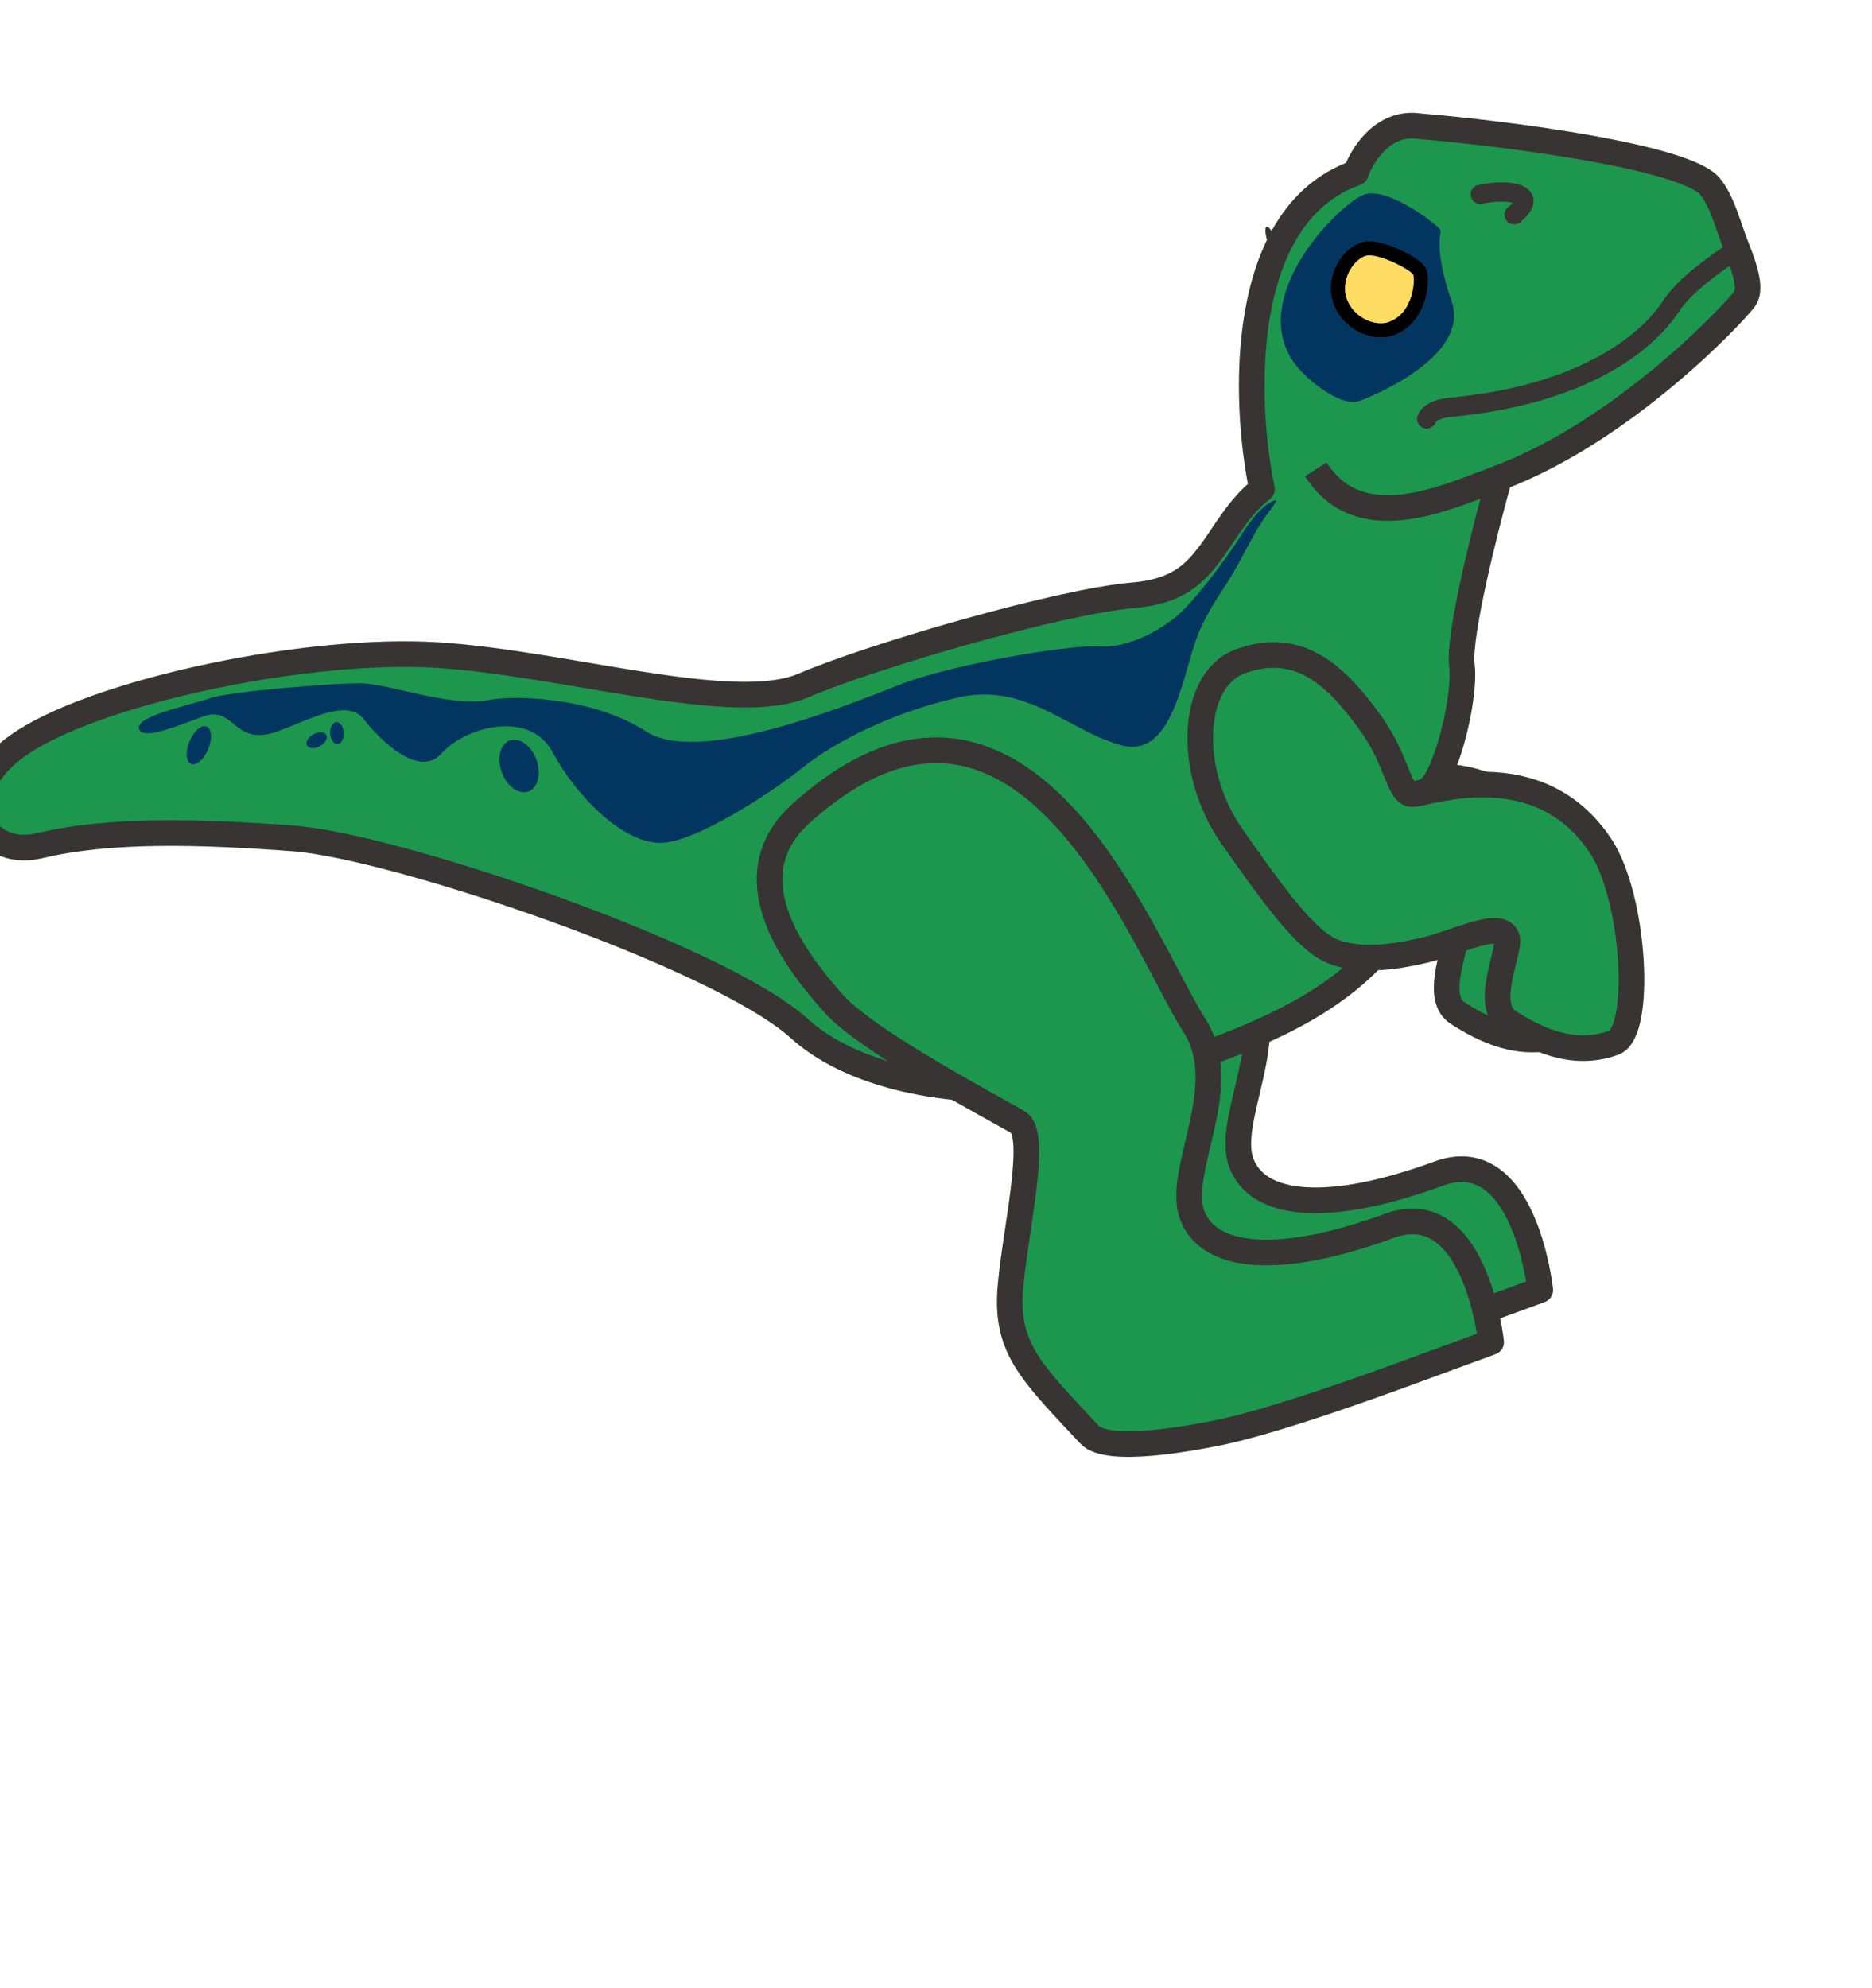 <svg width="292" height="310" viewBox="0 0 292 310" fill="none" xmlns="http://www.w3.org/2000/svg" xmlns:xlink="http://www.w3.org/1999/xlink">
	<desc>
			Created with Pixso.
	</desc>
	<defs>
		<clipPath id="clip80_56">
			<rect id="Raptor" width="292" height="310" fill="white" fill-opacity="0"/>
		</clipPath>
	</defs>
	<g clip-path="url(#clip80_56)">
		<path id="path" d="M185.49 101.79C177.83 104.59 177.03 118.86 184.28 129.17C189.56 136.69 194.73 144.01 198.78 146.43C203.72 149.38 212.19 147.25 213.68 146.95C218.96 145.85 226.01 141.9 227.11 144.88C227.76 146.65 223.37 155.38 227.34 157.95C231.31 160.52 237.31 163.62 243.79 161.24C248.24 159.61 247.05 138.7 241.78 130.66C232.05 115.8 214.57 122.5 212.35 122.48C210.14 122.47 210.13 117.23 205.62 111.11C200.87 104.67 195.07 98.27 185.49 101.79Z" fill="#1C974D" fill-opacity="1" fill-rule="nonzero"/>
		<path id="path" d="M184.28 129.17C189.56 136.69 194.73 144.01 198.78 146.43C203.72 149.38 212.19 147.25 213.68 146.95C218.96 145.85 226.01 141.9 227.11 144.88C227.76 146.65 223.37 155.38 227.34 157.95C231.31 160.52 237.31 163.62 243.79 161.24C248.24 159.61 247.05 138.7 241.78 130.66C232.05 115.8 214.57 122.5 212.35 122.48C210.14 122.47 210.13 117.23 205.62 111.11C200.87 104.67 195.07 98.27 185.49 101.79C177.83 104.59 177.03 118.86 184.28 129.17Z" stroke="#383434" stroke-opacity="1" stroke-width="4" stroke-linejoin="round"/>
		<path id="path" d="M132.65 118.67C121.34 128.8 132.24 142.21 137.63 148.27C143.02 154.34 162.94 164.73 166.49 166.88C170.05 169.03 164.95 187.96 165.17 195.43C165.4 202.91 169.3 206.69 177.61 215.58C180.48 218.64 193.81 216.03 197.32 215.35L197.45 215.32C206.32 213.59 223.52 207.28 227.48 205.83L240.25 201.15C240.25 201.15 237.83 178.08 224.4 183C207.02 189.38 196.12 188.15 193.61 181.29C191.09 174.43 200.08 161.28 193.97 151.77C185.92 139.22 167.34 87.55 132.65 118.67Z" fill="#1C974D" fill-opacity="1" fill-rule="nonzero"/>
		<path id="path" d="M137.63 148.27C143.02 154.34 162.94 164.73 166.49 166.88C170.05 169.03 164.95 187.96 165.17 195.43C165.4 202.91 169.3 206.69 177.61 215.58C180.48 218.64 193.81 216.03 197.32 215.35L197.45 215.32C206.32 213.59 223.52 207.28 227.48 205.83L240.25 201.15C240.25 201.15 237.83 178.08 224.4 183C207.02 189.38 196.12 188.15 193.61 181.29C191.09 174.43 200.08 161.28 193.97 151.77C185.92 139.22 167.34 87.55 132.65 118.67C121.34 128.8 132.24 142.21 137.63 148.27Z" stroke="#383434" stroke-opacity="1" stroke-width="4" stroke-linejoin="round"/>
		<path id="path" d="M196.84 76.27C193.32 78.83 190.6 83.9 188.62 86.45C186.43 89.27 183.84 92.25 176.72 92.83C165.46 93.75 136.15 102.25 125.28 106.9C114.4 111.55 88.26 103.42 68.26 102.15C48.26 100.88 16.46 107.57 3.96 115.47C-8.54 123.36 -3.05 134.09 6.17 131.87C17.1 129.24 31.2 129.65 45.81 130.74C61.44 131.9 112.08 148.98 124.71 160.4C137.33 171.82 168.09 174.45 198.82 159.87C229.56 145.29 220.13 124.08 222.61 123.17C225.09 122.26 228.69 109.52 228.02 103.64C227.49 98.94 231.71 82.25 233.88 74.49C253.62 67.03 270.81 48.48 272.14 46.59C273.14 45.17 272.32 42.18 270.97 38.82C269.65 35.54 268.68 31.4 266.71 29.05C262.9 24.5 235.74 20.88 221.4 19.68C215.79 18.82 212.45 24.17 211.49 26.96C192.96 33.48 194 62.55 196.84 76.27Z" fill="#1C974D" fill-opacity="1" fill-rule="nonzero"/>
		<path id="path" d="M233.88 74.49C253.62 67.03 270.81 48.48 272.14 46.59C273.14 45.17 272.32 42.18 270.97 38.82C269.65 35.54 268.68 31.4 266.71 29.05C262.9 24.5 235.74 20.88 221.4 19.68C215.79 18.82 212.45 24.17 211.49 26.96C192.96 33.48 194 62.55 196.84 76.27C193.32 78.83 190.6 83.9 188.62 86.45C186.43 89.27 183.84 92.25 176.72 92.83C165.46 93.75 136.15 102.25 125.28 106.9C114.4 111.55 88.26 103.42 68.26 102.15C48.26 100.88 16.46 107.57 3.96 115.47C-8.54 123.36 -3.05 134.09 6.17 131.87C17.1 129.24 31.2 129.65 45.81 130.74C61.44 131.9 112.08 148.98 124.71 160.4C137.33 171.82 168.09 174.45 198.82 159.87C229.56 145.29 220.13 124.08 222.61 123.17C225.09 122.26 228.69 109.52 228.02 103.64C227.49 98.94 231.71 82.25 233.88 74.49ZM203.58 74.28L203.56 74.27C202.95 73.33 203.21 72.12 204.15 71.51C205.09 70.9 206.31 71.16 206.92 72.1L206.91 72.13L203.58 74.28Z" fill="#000000" fill-opacity="0" fill-rule="nonzero"/>
		<path id="path" d="M205.24 73.19C212.04 83.73 224.65 77.99 233.88 74.49C253.62 67.03 270.81 48.48 272.14 46.59C273.14 45.17 272.32 42.18 270.97 38.82C269.65 35.54 268.68 31.4 266.71 29.05C262.9 24.5 235.74 20.88 221.4 19.68C215.79 18.82 212.45 24.17 211.49 26.96C192.96 33.48 194 62.55 196.84 76.27C193.32 78.83 190.6 83.9 188.62 86.45C186.43 89.27 183.84 92.25 176.72 92.83C165.46 93.75 136.15 102.25 125.28 106.9C114.4 111.55 88.26 103.42 68.26 102.15C48.26 100.88 16.46 107.57 3.96 115.47C-8.54 123.36 -3.05 134.09 6.17 131.87C17.1 129.24 31.2 129.65 45.81 130.74C61.44 131.9 112.08 148.98 124.71 160.4C137.33 171.82 168.09 174.45 198.82 159.87C229.56 145.29 220.13 124.08 222.61 123.17C225.09 122.26 228.69 109.52 228.02 103.64C227.49 98.94 231.71 82.25 233.88 74.49" stroke="#383434" stroke-opacity="1" stroke-width="4" stroke-linejoin="round"/>
		<path id="path" d="M193.44 103.13C185.78 105.94 184.97 120.2 192.23 130.52C197.51 138.03 202.68 145.36 206.73 147.77C211.67 150.72 220.13 148.6 221.63 148.29C226.91 147.2 233.96 143.25 235.06 146.23C235.7 148 231.31 156.73 235.29 159.29C239.26 161.86 245.26 164.96 251.73 162.59C256.19 160.95 255 140.05 249.73 132C239.99 117.15 222.52 123.84 220.3 123.83C218.08 123.81 218.08 118.58 213.57 112.46C208.82 106.02 203.02 99.62 193.44 103.13Z" fill="#1C974D" fill-opacity="1" fill-rule="nonzero"/>
		<path id="path" d="M192.23 130.52C197.51 138.03 202.68 145.36 206.73 147.77C211.67 150.72 220.13 148.6 221.63 148.29C226.91 147.2 233.96 143.25 235.06 146.23C235.7 148 231.31 156.73 235.29 159.29C239.26 161.86 245.26 164.96 251.73 162.59C256.19 160.95 255 140.05 249.73 132C239.99 117.15 222.52 123.84 220.3 123.83C218.08 123.81 218.08 118.58 213.57 112.46C208.82 106.02 203.02 99.62 193.44 103.13C185.78 105.94 184.97 120.2 192.23 130.52Z" stroke="#383434" stroke-opacity="1" stroke-width="4" stroke-linejoin="round"/>
		<path id="path" d="M124.98 126.8C113.68 136.94 124.57 150.34 129.96 156.41C135.35 162.48 155.27 172.87 158.83 175.02C162.38 177.17 157.28 196.1 157.51 203.57C157.73 211.05 161.63 214.82 169.95 223.71C172.81 226.78 186.14 224.17 189.66 223.48L189.78 223.46C198.66 221.72 215.85 215.42 219.81 213.97L232.59 209.28C232.59 209.28 230.16 186.22 216.73 191.14C199.35 197.51 188.46 196.29 185.94 189.43C183.42 182.56 192.42 169.42 186.31 159.9C178.25 147.36 159.67 95.69 124.98 126.8Z" fill="#1C974D" fill-opacity="1" fill-rule="nonzero"/>
		<path id="path" d="M129.96 156.41C135.35 162.48 155.27 172.87 158.83 175.02C162.38 177.17 157.28 196.1 157.51 203.57C157.73 211.05 161.63 214.82 169.95 223.71C172.81 226.78 186.14 224.17 189.66 223.48L189.78 223.46C198.66 221.72 215.85 215.42 219.81 213.97L232.59 209.28C232.59 209.28 230.16 186.22 216.73 191.14C199.35 197.51 188.46 196.29 185.94 189.43C183.42 182.56 192.42 169.42 186.31 159.9C178.25 147.36 159.67 95.69 124.98 126.8C113.68 136.94 124.57 150.34 129.96 156.41Z" stroke="#383434" stroke-opacity="1" stroke-width="4" stroke-linejoin="round"/>
		<path id="path" d="M212.14 62.49C209.38 63.51 204.93 59.92 203.05 58C192.91 47.42 209.29 31.24 213.04 30.26C216.79 29.27 224.7 35.37 224.72 35.95C224.74 36.54 223.71 39.07 226.45 47.07C229.18 55.07 215.59 61.23 212.14 62.49Z" fill="#033561" fill-opacity="1" fill-rule="nonzero"/>
		<path id="path" d="M217.03 51.23C219.43 50.35 220.62 48.33 221.16 46.58C221.44 45.7 221.57 44.85 221.61 44.17C221.63 43.83 221.63 43.51 221.61 43.25C221.6 43.01 221.57 42.72 221.48 42.48C221.39 42.24 221.24 42.06 221.15 41.97C221.05 41.85 220.94 41.75 220.83 41.66C220.6 41.47 220.32 41.27 220.01 41.08C219.39 40.68 218.58 40.25 217.73 39.87C216.88 39.49 215.95 39.14 215.09 38.93C214.28 38.74 213.31 38.61 212.51 38.91C211.22 39.38 210.07 40.59 209.39 42C208.7 43.44 208.41 45.25 209.06 47.03C209.7 48.77 211.01 50.05 212.46 50.78C213.89 51.5 215.59 51.76 217.03 51.23Z" fill="#FFDD65" fill-opacity="1" fill-rule="nonzero"/>
		<path id="path" d="M221.16 46.58C221.44 45.7 221.57 44.85 221.61 44.17C221.63 43.83 221.63 43.51 221.61 43.25C221.6 43.01 221.57 42.72 221.48 42.48C221.39 42.24 221.24 42.06 221.15 41.97C221.05 41.85 220.94 41.75 220.83 41.66C220.6 41.47 220.32 41.27 220.01 41.08C219.39 40.68 218.58 40.25 217.73 39.87C216.88 39.49 215.95 39.14 215.09 38.93C214.28 38.74 213.31 38.61 212.51 38.91C211.22 39.38 210.07 40.59 209.39 42C208.7 43.44 208.41 45.25 209.06 47.03C209.7 48.77 211.01 50.05 212.46 50.78C213.89 51.5 215.59 51.76 217.03 51.23C219.43 50.35 220.62 48.33 221.16 46.58Z" stroke="#000000" stroke-opacity="1" stroke-width="2.191"/>
		<ellipse id="ellipse" rx="0.701" ry="2.958" transform="matrix(0.939 -0.344 0.344 0.939 198.588 38.141)" fill="#383434" fill-opacity="1"/>
		<path id="path" d="M270.11 37.61L270.11 37.59C270.81 37.11 271.72 37.27 272.2 37.96C272.68 38.66 272.51 39.57 271.82 40.05L271.79 40.05L270.11 37.61ZM223.9 65.87L223.91 65.9C223.6 66.67 222.74 67.03 221.96 66.72C221.18 66.4 220.82 65.54 221.14 64.76L221.16 64.75L223.9 65.87Z" fill="#000000" fill-opacity="0" fill-rule="nonzero"/>
		<path id="path" d="M270.97 38.82C268.11 40.8 262.96 44.19 260.64 47.75C256.96 53.39 246.91 61.66 225.91 63.54C225.3 63.65 223.1 63.92 222.53 65.33" stroke="#383434" stroke-opacity="1" stroke-width="3" stroke-linejoin="round" stroke-linecap="round"/>
		<path id="path" d="M231.26 31.75L231.25 31.77C230.43 31.96 229.64 31.47 229.45 30.65C229.25 29.83 229.75 29.04 230.56 28.85L230.59 28.86L231.26 31.75ZM237.13 34.61L237.13 34.63C236.48 35.17 235.55 35.08 235.02 34.43C234.49 33.78 234.57 32.85 235.22 32.32L235.25 32.32L237.13 34.61Z" fill="#000000" fill-opacity="0" fill-rule="nonzero"/>
		<path id="path" d="M230.91 30.31C234.54 29.46 240.55 29.88 236.18 33.48" stroke="#383434" stroke-opacity="1" stroke-width="3" stroke-linejoin="round" stroke-linecap="round"/>
		<path id="path" d="M186.87 98.94C188.07 95.98 189.74 93.44 190.92 91.63C191.24 91.14 191.53 90.7 191.76 90.33C192.62 88.93 193.51 87.28 194.37 85.67C194.93 84.65 195.47 83.64 195.99 82.71C196.69 81.5 197.49 80.4 198.1 79.57C198.91 78.47 199.37 77.85 198.73 78.07C196.94 78.66 194.9 81.36 193.47 83.64C191.15 87.36 185.93 94.26 183.16 96.4C180.38 98.54 175.93 101.11 171.15 100.8C166.76 100.52 148.37 103.59 140.25 106.8L139.87 106.95C130.52 110.65 108.78 119.25 100.77 114.05C92.65 108.78 80.56 108.33 76.29 109.15C72.52 109.88 67.44 108.73 63.06 107.73C60.44 107.13 58.07 106.6 56.38 106.55C52.51 106.45 35.54 107.85 32.73 108.88C32.01 109.14 30.91 109.45 29.68 109.79C26.06 110.8 21.27 112.14 21.68 113.62C22.14 115.29 26.28 113.74 30.22 112.27C30.71 112.09 31.19 111.9 31.67 111.73C33.99 110.88 35.16 111.83 36.42 112.87C37.92 114.09 39.54 115.42 43.35 114.02C44.28 113.68 45.23 113.3 46.17 112.91C50.45 111.17 54.65 109.45 56.77 112.18C59.07 115.14 65.29 121.5 68.85 117.5C72.57 113.33 82.62 110.58 86.22 117.32C89.82 124.06 97.01 131.36 102.93 131.43C108.21 131.5 120.15 123.75 125.13 119.74C129.84 115.95 138.71 111.2 149.44 108.76C156.5 107.16 161.83 109.99 166.94 112.71C169.6 114.12 172.21 115.51 174.97 116.23C181.27 117.86 183.51 110.08 185.34 103.74C185.85 101.94 186.34 100.26 186.87 98.94ZM83.67 118.45C84.47 120.64 83.92 122.86 82.43 123.41C80.93 123.95 79.07 122.62 78.27 120.43C77.46 118.23 78.02 116.01 79.51 115.46C81 114.92 82.87 116.25 83.67 118.45ZM49.89 116.36C50.73 115.91 51.18 115.13 50.9 114.61C50.63 114.1 49.73 114.04 48.89 114.49C48.06 114.94 47.61 115.72 47.88 116.23C48.16 116.75 49.06 116.8 49.89 116.36ZM52.46 112.6C53.05 112.57 53.56 113.3 53.62 114.25C53.67 115.19 53.24 115.99 52.66 116.02C52.07 116.05 51.56 115.31 51.5 114.37C51.45 113.42 51.88 112.63 52.46 112.6ZM32.47 116.82C33.14 115.21 33.04 113.63 32.23 113.3C31.43 112.96 30.24 113.99 29.57 115.6C28.89 117.21 29 118.79 29.8 119.12C30.6 119.46 31.8 118.43 32.47 116.82Z" fill="#033561" fill-opacity="1" fill-rule="evenodd"/>
	</g>
</svg>
